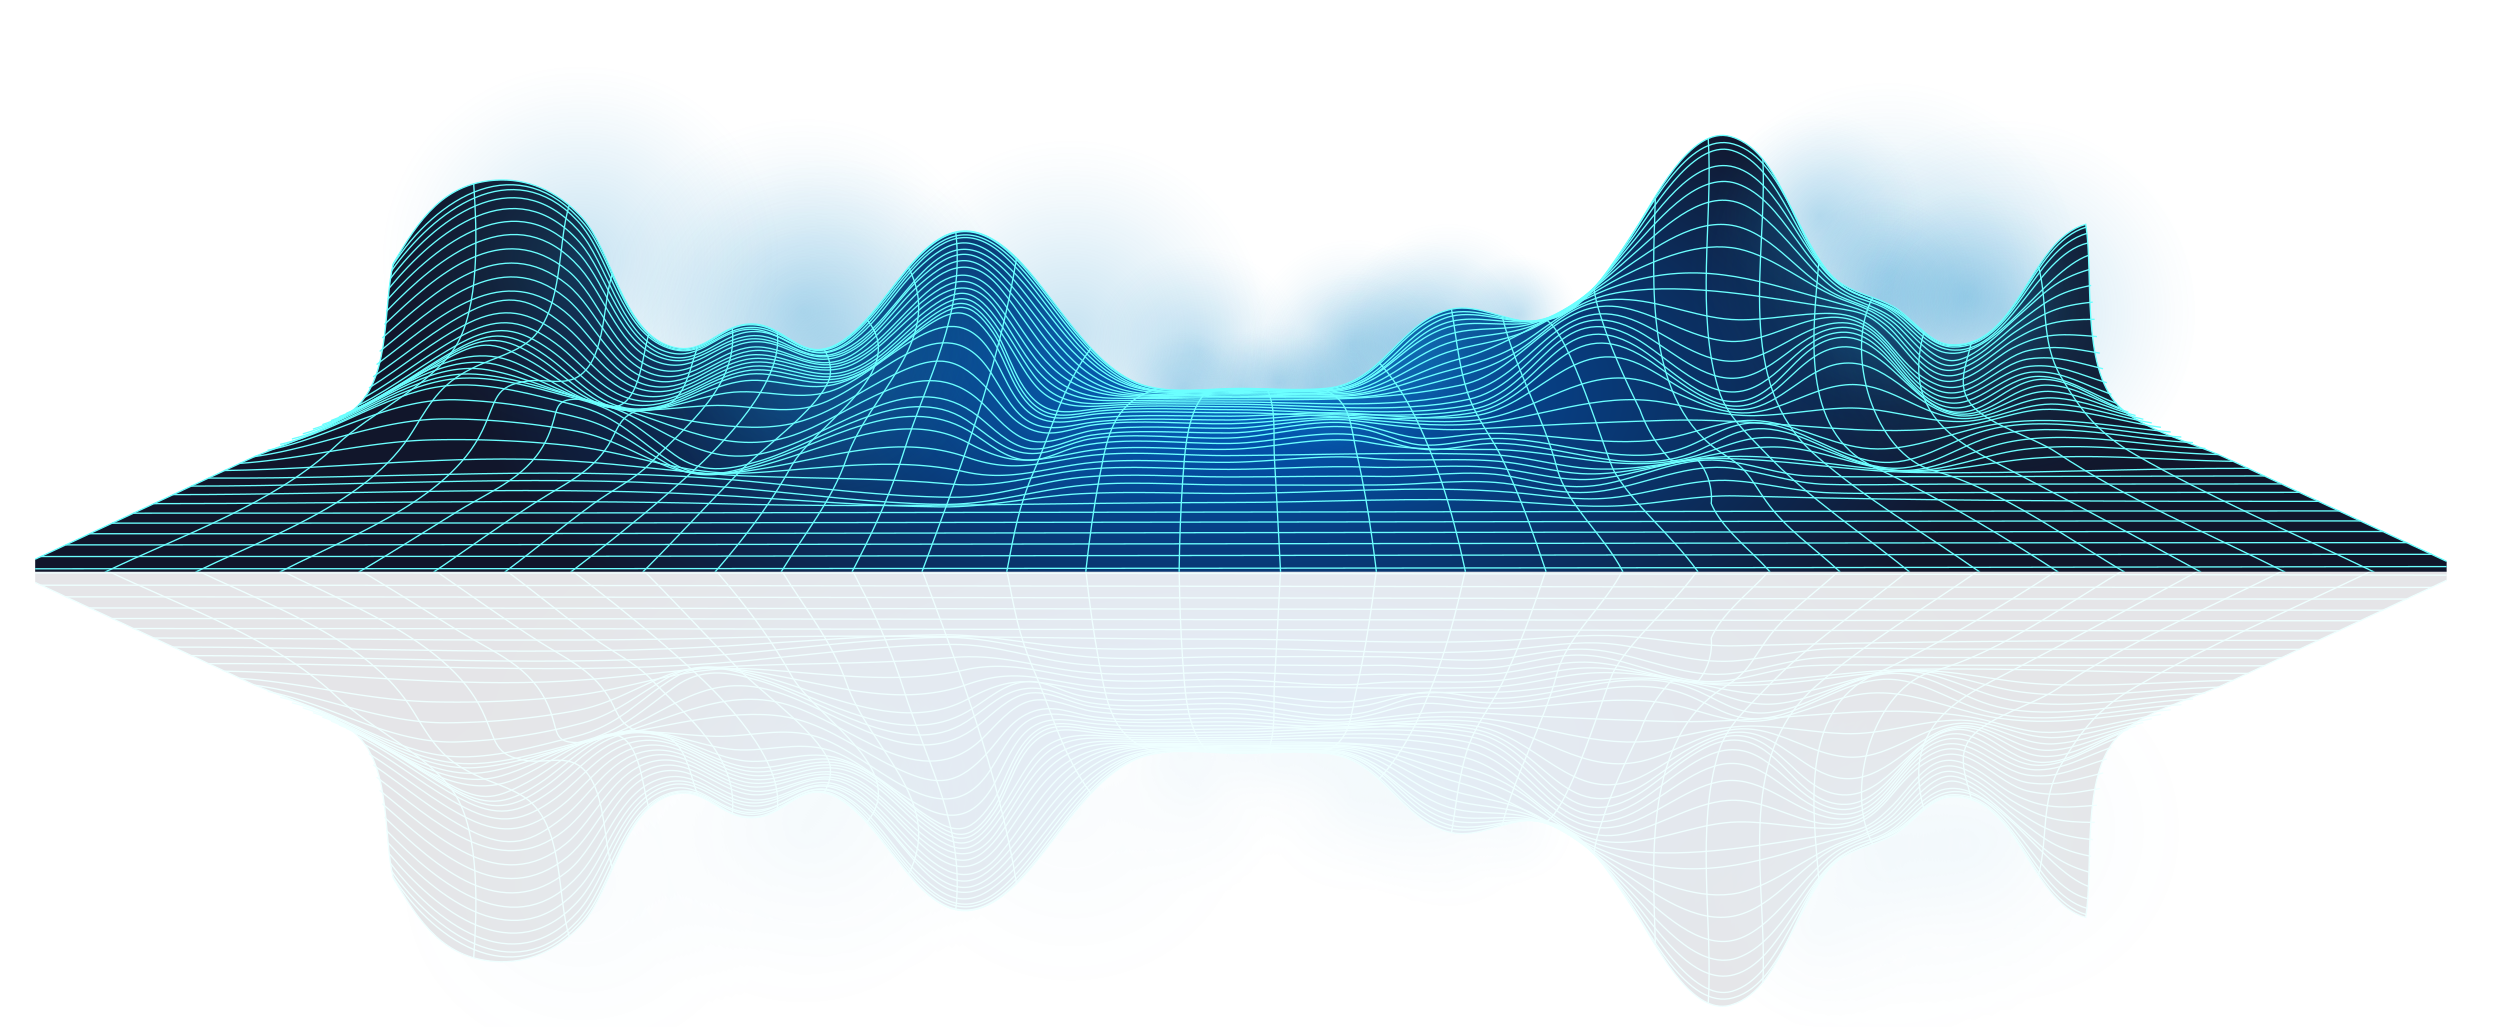 <svg xmlns="http://www.w3.org/2000/svg" xmlns:xlink="http://www.w3.org/1999/xlink" viewBox="0 0 1122.97 461.58"><defs><style>.cls-1,.cls-25{fill:none;}.cls-2{isolation:isolate;}.cls-3{clip-path:url(#clip-path);}.cls-4{fill:url(#Degradado_sin_nombre_5);}.cls-5{mix-blend-mode:screen;}.cls-10,.cls-11,.cls-12,.cls-13,.cls-14,.cls-15,.cls-16,.cls-17,.cls-18,.cls-19,.cls-20,.cls-21,.cls-22,.cls-23,.cls-24,.cls-29,.cls-30,.cls-31,.cls-32,.cls-33,.cls-34,.cls-35,.cls-36,.cls-37,.cls-38,.cls-39,.cls-40,.cls-41,.cls-42,.cls-43,.cls-44,.cls-45,.cls-46,.cls-47,.cls-6,.cls-7,.cls-8,.cls-9{opacity:0.25;}.cls-6{fill:url(#Degradado_sin_nombre_2);}.cls-7{fill:url(#Degradado_sin_nombre_2-2);}.cls-8{fill:url(#Degradado_sin_nombre_2-3);}.cls-9{fill:url(#Degradado_sin_nombre_2-4);}.cls-10{fill:url(#Degradado_sin_nombre_2-5);}.cls-11{fill:url(#Degradado_sin_nombre_2-6);}.cls-12{fill:url(#Degradado_sin_nombre_2-7);}.cls-13{fill:url(#Degradado_sin_nombre_2-8);}.cls-14{fill:url(#Degradado_sin_nombre_2-9);}.cls-15{fill:url(#Degradado_sin_nombre_2-10);}.cls-16{fill:url(#Degradado_sin_nombre_2-11);}.cls-17{fill:url(#Degradado_sin_nombre_2-12);}.cls-18{fill:url(#Degradado_sin_nombre_2-13);}.cls-19{fill:url(#Degradado_sin_nombre_2-14);}.cls-20{fill:url(#Degradado_sin_nombre_2-15);}.cls-21{fill:url(#Degradado_sin_nombre_2-16);}.cls-22{fill:url(#Degradado_sin_nombre_2-17);}.cls-23{fill:url(#Degradado_sin_nombre_2-18);}.cls-24{fill:url(#Degradado_sin_nombre_2-19);}.cls-25{stroke:#6bffff;stroke-miterlimit:10;stroke-width:0.6px;}.cls-26{opacity:0.11;}.cls-27{clip-path:url(#clip-path-2);}.cls-28{fill:url(#Degradado_sin_nombre_5-2);}.cls-29{fill:url(#Degradado_sin_nombre_2-20);}.cls-30{fill:url(#Degradado_sin_nombre_2-21);}.cls-31{fill:url(#Degradado_sin_nombre_2-22);}.cls-32{fill:url(#Degradado_sin_nombre_2-23);}.cls-33{fill:url(#Degradado_sin_nombre_2-24);}.cls-34{fill:url(#Degradado_sin_nombre_2-25);}.cls-35{fill:url(#Degradado_sin_nombre_2-26);}.cls-36{fill:url(#Degradado_sin_nombre_2-27);}.cls-37{fill:url(#Degradado_sin_nombre_2-28);}.cls-38{fill:url(#Degradado_sin_nombre_2-29);}.cls-39{fill:url(#Degradado_sin_nombre_2-30);}.cls-40{fill:url(#Degradado_sin_nombre_2-31);}.cls-41{fill:url(#Degradado_sin_nombre_2-32);}.cls-42{fill:url(#Degradado_sin_nombre_2-33);}.cls-43{fill:url(#Degradado_sin_nombre_2-34);}.cls-44{fill:url(#Degradado_sin_nombre_2-35);}.cls-45{fill:url(#Degradado_sin_nombre_2-36);}.cls-46{fill:url(#Degradado_sin_nombre_2-37);}.cls-47{fill:url(#Degradado_sin_nombre_2-38);}</style><clipPath id="clip-path"><rect class="cls-1" x="15.8" y="-142.01" width="1083.2" height="398.84"/></clipPath><radialGradient id="Degradado_sin_nombre_5" cx="556.87" cy="177.21" r="339.98" gradientTransform="translate(0 93.69) scale(1 0.47)" gradientUnits="userSpaceOnUse"><stop offset="0" stop-color="#005abe"/><stop offset="1" stop-color="#11162b"/></radialGradient><radialGradient id="Degradado_sin_nombre_2" cx="607.91" cy="154.59" r="47.45" gradientUnits="userSpaceOnUse"><stop offset="0" stop-color="#1d8fcb"/><stop offset="0.23" stop-color="#1d8fcb" stop-opacity="0.71"/><stop offset="0.5" stop-color="#1d8fcb" stop-opacity="0.41"/><stop offset="0.72" stop-color="#1d8fcb" stop-opacity="0.19"/><stop offset="0.9" stop-color="#1d8fcb" stop-opacity="0.05"/><stop offset="1" stop-color="#1d8fcb" stop-opacity="0"/></radialGradient><radialGradient id="Degradado_sin_nombre_2-2" cx="650.5" cy="147.32" r="47.45" xlink:href="#Degradado_sin_nombre_2"/><radialGradient id="Degradado_sin_nombre_2-3" cx="598" cy="239.85" r="47.45" gradientTransform="translate(9.5 -88.34) scale(1.05 1.02)" xlink:href="#Degradado_sin_nombre_2"/><radialGradient id="Degradado_sin_nombre_2-4" cx="449.11" cy="233.22" r="85.95" gradientTransform="translate(9.5 -88.34) scale(1.05 1.02)" xlink:href="#Degradado_sin_nombre_2"/><radialGradient id="Degradado_sin_nombre_2-5" cx="798.3" cy="207.77" r="85.95" gradientTransform="translate(9.5 -88.34) scale(1.05 1.02)" xlink:href="#Degradado_sin_nombre_2"/><radialGradient id="Degradado_sin_nombre_2-6" cx="848.02" cy="224.47" r="85.95" gradientTransform="translate(9.5 -88.34) scale(1.05 1.02)" xlink:href="#Degradado_sin_nombre_2"/><radialGradient id="Degradado_sin_nombre_2-7" cx="334.52" cy="223.68" r="85.95" gradientTransform="translate(9.5 -88.34) scale(1.05 1.02)" xlink:href="#Degradado_sin_nombre_2"/><radialGradient id="Degradado_sin_nombre_2-8" cx="346.57" cy="241.57" r="85.95" gradientTransform="translate(9.5 -88.34) scale(1.05 1.02)" xlink:href="#Degradado_sin_nombre_2"/><radialGradient id="Degradado_sin_nombre_2-9" cx="239.36" cy="200.61" r="85.95" gradientTransform="translate(9.5 -88.34) scale(1.05 1.02)" xlink:href="#Degradado_sin_nombre_2"/><radialGradient id="Degradado_sin_nombre_2-10" cx="538.3" cy="157.71" r="47.45" xlink:href="#Degradado_sin_nombre_2"/><radialGradient id="Degradado_sin_nombre_2-11" cx="843.74" cy="135.77" r="47.45" xlink:href="#Degradado_sin_nombre_2"/><radialGradient id="Degradado_sin_nombre_2-12" cx="817.3" cy="96.92" r="47.45" xlink:href="#Degradado_sin_nombre_2"/><radialGradient id="Degradado_sin_nombre_2-13" cx="883.68" cy="133.08" r="47.45" xlink:href="#Degradado_sin_nombre_2"/><radialGradient id="Degradado_sin_nombre_2-14" cx="608.45" cy="169.77" r="47.45" xlink:href="#Degradado_sin_nombre_2"/><radialGradient id="Degradado_sin_nombre_2-15" cx="592.02" cy="176.68" r="27.12" xlink:href="#Degradado_sin_nombre_2"/><radialGradient id="Degradado_sin_nombre_2-16" cx="557.58" cy="175.86" r="27.12" xlink:href="#Degradado_sin_nombre_2"/><radialGradient id="Degradado_sin_nombre_2-17" cx="574.38" cy="171.86" r="27.12" xlink:href="#Degradado_sin_nombre_2"/><radialGradient id="Degradado_sin_nombre_2-18" cx="682.03" cy="141.3" r="27.12" xlink:href="#Degradado_sin_nombre_2"/><radialGradient id="Degradado_sin_nombre_2-19" cx="531.13" cy="175.58" r="27.12" xlink:href="#Degradado_sin_nombre_2"/><clipPath id="clip-path-2"><rect class="cls-1" x="15.8" y="256.01" width="1083.2" height="398.84"/></clipPath><radialGradient id="Degradado_sin_nombre_5-2" cx="556.87" cy="599.23" r="339.98" gradientTransform="matrix(1, 0, 0, -0.47, 0, 618.06)" xlink:href="#Degradado_sin_nombre_5"/><radialGradient id="Degradado_sin_nombre_2-20" cx="607.91" cy="576.61" r="47.45" gradientTransform="matrix(1, 0, 0, -1, 0, 934.87)" xlink:href="#Degradado_sin_nombre_2"/><radialGradient id="Degradado_sin_nombre_2-21" cx="650.5" cy="569.34" r="47.45" gradientTransform="matrix(1, 0, 0, -1, 0, 934.87)" xlink:href="#Degradado_sin_nombre_2"/><radialGradient id="Degradado_sin_nombre_2-22" cx="598" cy="653.03" r="47.45" gradientTransform="matrix(1.05, 0, 0, -1.02, 9.5, 1023.21)" xlink:href="#Degradado_sin_nombre_2"/><radialGradient id="Degradado_sin_nombre_2-23" cx="449.11" cy="646.4" r="85.95" gradientTransform="matrix(1.05, 0, 0, -1.02, 9.5, 1023.21)" xlink:href="#Degradado_sin_nombre_2"/><radialGradient id="Degradado_sin_nombre_2-24" cx="798.3" cy="620.95" r="85.95" gradientTransform="matrix(1.05, 0, 0, -1.02, 9.5, 1023.21)" xlink:href="#Degradado_sin_nombre_2"/><radialGradient id="Degradado_sin_nombre_2-25" cx="848.02" cy="637.65" r="85.95" gradientTransform="matrix(1.05, 0, 0, -1.02, 9.5, 1023.21)" xlink:href="#Degradado_sin_nombre_2"/><radialGradient id="Degradado_sin_nombre_2-26" cx="334.52" cy="636.85" r="85.95" gradientTransform="matrix(1.05, 0, 0, -1.02, 9.5, 1023.21)" xlink:href="#Degradado_sin_nombre_2"/><radialGradient id="Degradado_sin_nombre_2-27" cx="346.57" cy="654.75" r="85.95" gradientTransform="matrix(1.05, 0, 0, -1.02, 9.5, 1023.21)" xlink:href="#Degradado_sin_nombre_2"/><radialGradient id="Degradado_sin_nombre_2-28" cx="239.36" cy="613.79" r="85.95" gradientTransform="matrix(1.05, 0, 0, -1.02, 9.5, 1023.21)" xlink:href="#Degradado_sin_nombre_2"/><radialGradient id="Degradado_sin_nombre_2-29" cx="538.3" cy="579.73" r="47.45" gradientTransform="matrix(1, 0, 0, -1, 0, 934.87)" xlink:href="#Degradado_sin_nombre_2"/><radialGradient id="Degradado_sin_nombre_2-30" cx="843.74" cy="557.79" r="47.45" gradientTransform="matrix(1, 0, 0, -1, 0, 934.87)" xlink:href="#Degradado_sin_nombre_2"/><radialGradient id="Degradado_sin_nombre_2-31" cx="817.3" cy="518.94" r="47.45" gradientTransform="matrix(1, 0, 0, -1, 0, 934.87)" xlink:href="#Degradado_sin_nombre_2"/><radialGradient id="Degradado_sin_nombre_2-32" cx="883.68" cy="555.1" r="47.45" gradientTransform="matrix(1, 0, 0, -1, 0, 934.87)" xlink:href="#Degradado_sin_nombre_2"/><radialGradient id="Degradado_sin_nombre_2-33" cx="608.45" cy="591.79" r="47.45" gradientTransform="matrix(1, 0, 0, -1, 0, 934.87)" xlink:href="#Degradado_sin_nombre_2"/><radialGradient id="Degradado_sin_nombre_2-34" cx="592.02" cy="598.7" r="27.12" gradientTransform="matrix(1, 0, 0, -1, 0, 934.87)" xlink:href="#Degradado_sin_nombre_2"/><radialGradient id="Degradado_sin_nombre_2-35" cx="557.58" cy="597.88" r="27.12" gradientTransform="matrix(1, 0, 0, -1, 0, 934.87)" xlink:href="#Degradado_sin_nombre_2"/><radialGradient id="Degradado_sin_nombre_2-36" cx="574.38" cy="593.89" r="27.12" gradientTransform="matrix(1, 0, 0, -1, 0, 934.87)" xlink:href="#Degradado_sin_nombre_2"/><radialGradient id="Degradado_sin_nombre_2-37" cx="682.03" cy="563.32" r="27.12" gradientTransform="matrix(1, 0, 0, -1, 0, 934.87)" xlink:href="#Degradado_sin_nombre_2"/><radialGradient id="Degradado_sin_nombre_2-38" cx="531.13" cy="597.6" r="27.12" gradientTransform="matrix(1, 0, 0, -1, 0, 934.87)" xlink:href="#Degradado_sin_nombre_2"/></defs><title>Vector Smart Object6</title><g class="cls-2"><g id="BACKGROUND_2" data-name="BACKGROUND 2"><g class="cls-3"><path class="cls-4" d="M176.66,118.4C188.1,99,199.43,81.35,224.85,80.85c14.74-.29,27.51,6.77,36.93,17.31,13,14.59,17.78,49.1,37.82,56.89,16,6.22,22.1-8.3,36.27-9.49,16.7-1.4,23.53,18.81,40.53,8.84,27.78-16.29,42-75.53,79.83-38.91C473.33,132,490.34,166,514,173.16c12.78,3.89,29.48,1.3,42.88,1.3,12.71,0,26,1.12,38.68,0,26-2.31,33.12-30.73,56.69-35.64,11.46-2.39,24.23,5.53,35.7,5.68,23.13.3,36-25.52,47.12-42.25,7.45-11.17,24-46.21,42.41-40.89,25.27,7.32,28.58,53.11,50.27,66.45,7.2,4.43,15,5.75,22.63,9.86s16,16.55,25.64,17.17c30.74,2,35.28-47,60.87-54.09,3.65,22.53-2.36,63.47,14.48,81.31,10.32,10.93,35.09,17.38,48.36,23.6q168.44,79.05,337.22,157.4H-223.2Q-56.13,284.83,111,206.62c14.28-6.72,39.22-13.18,50.23-24.88C175.64,166.4,172.09,137.64,176.66,118.4Z"/><g class="cls-5"><circle class="cls-6" cx="607.91" cy="154.59" r="47.45"/><circle class="cls-7" cx="650.5" cy="147.32" r="47.45"/><ellipse class="cls-8" cx="634.83" cy="156.64" rx="49.62" ry="48.47"/><ellipse class="cls-9" cx="479.13" cy="149.87" rx="89.89" ry="87.79"/><ellipse class="cls-10" cx="844.28" cy="123.88" rx="89.89" ry="87.79"/><ellipse class="cls-11" cx="896.27" cy="140.93" rx="89.89" ry="87.79"/><ellipse class="cls-12" cx="359.31" cy="140.12" rx="89.89" ry="87.79"/><ellipse class="cls-13" cx="371.9" cy="158.4" rx="89.89" ry="87.79"/><ellipse class="cls-14" cx="259.79" cy="116.56" rx="89.89" ry="87.79"/><circle class="cls-15" cx="538.3" cy="157.71" r="47.45"/><circle class="cls-16" cx="843.74" cy="135.77" r="47.45"/><circle class="cls-17" cx="817.3" cy="96.92" r="47.45"/><circle class="cls-18" cx="883.68" cy="133.08" r="47.45"/><circle class="cls-19" cx="608.45" cy="169.77" r="47.45"/><circle class="cls-20" cx="592.02" cy="176.68" r="27.12"/><circle class="cls-21" cx="557.58" cy="175.86" r="27.12"/><circle class="cls-22" cx="574.38" cy="171.86" r="27.12"/><circle class="cls-23" cx="682.03" cy="141.3" r="27.12"/><circle class="cls-24" cx="531.13" cy="175.58" r="27.12"/></g><path class="cls-25" d="M176.66,118.4C188.1,99,199.43,81.35,224.85,80.85c14.74-.29,27.51,6.77,36.93,17.31,13,14.59,17.78,49.1,37.82,56.89,16,6.22,22.1-8.3,36.27-9.49,16.7-1.4,23.53,18.81,40.53,8.84,27.78-16.29,42-75.53,79.83-38.91C473.33,132,490.34,166,514,173.16c12.78,3.89,29.48,1.3,42.88,1.3,12.71,0,26,1.12,38.68,0,26-2.31,33.12-30.73,56.69-35.64,11.46-2.39,24.23,5.53,35.7,5.68,23.13.3,36-25.52,47.12-42.25,7.45-11.17,24-46.21,42.41-40.89,25.27,7.32,28.58,53.11,50.27,66.45,7.2,4.43,15,5.75,22.63,9.86s16,16.55,25.64,17.17c30.74,2,35.28-47,60.87-54.09,3.65,22.53-2.36,63.47,14.48,81.31,10.32,10.93,35.09,17.38,48.36,23.6q168.44,79.05,337.22,157.4H-223.2Q-56.13,284.83,111,206.62c14.28-6.72,39.22-13.18,50.23-24.88C175.64,166.4,172.09,137.64,176.66,118.4Z"/><path class="cls-25" d="M-202.34,353.3q574.63,0,1149.26-.11l368.79,0"/><path class="cls-25" d="M-182.21,343.87q738.73-.11,1477.47-.24"/><path class="cls-25" d="M-162.8,334.79q719.18-.14,1438.36-.35"/><path class="cls-25" d="M-144.11,326q700.35-.16,1400.69-.44"/><path class="cls-25" d="M-126.12,317.62q682.22-.17,1364.45-.53"/><path class="cls-25" d="M-108.8,309.51q664.8-.17,1329.59-.61"/><path class="cls-25" d="M-92.16,301.73q648-.16,1296.1-.68"/><path class="cls-25" d="M-76.18,294.25q632-.14,1263.94-.74"/><path class="cls-25" d="M-60.84,287.07q616.55-.12,1233.1-.8"/><path class="cls-25" d="M-46.14,280.19q601.77-.11,1203.53-.85"/><path class="cls-25" d="M-32,273.59q587.61-.09,1175.22-.89"/><path class="cls-25" d="M-18.57,267.29q574.07-.07,1148.14-.93"/><path class="cls-25" d="M-5.68,261.25q561.13-.05,1122.26-1"/><path class="cls-25" d="M6.63,255.49q548.77,0,1097.55-1"/><path class="cls-25" d="M18.37,250c358,0,716-1,1074-1"/><path class="cls-25" d="M29.56,244.75c350.51,0,701-1,1051.54-1"/><path class="cls-25" d="M40.22,239.76c343.39,0,686.79-1,1030.18-1"/><path class="cls-25" d="M50.36,235c336.62,0,673.25-1,1009.87-1"/><path class="cls-25" d="M60,230.51c330.24,0,660.4-1,990.61-1"/><path class="cls-25" d="M69.11,226.23c85.61,0,171.46-2.14,257.05.1,75.47,2,150.35-.61,225.79-.62,41.55,0,83.81-2.56,125.29-.5,17.25.86,34.06,2.93,51.38,1.92s34.14-4.84,51.46-4.37c87.1,2.37,174.15,2.45,261.38,2.44"/><path class="cls-25" d="M77.75,222.18c83.87,0,169-4.56,252.73.74,30.76,1.95,61.25,4.44,92.1,4.77,21.48.24,41.8-4.83,63.1-5.93,22-1.13,44.24-.1,66.24-.1,41.8,0,85.37-4,126.94-.53,15.12,1.27,29.06,4,44.36,2.53,18.61-1.83,36.46-9,55.29-7.75,14.56,1,28.62,4.93,43.27,5.45,18.71.66,37.58-.07,56.29-.1q77.38-.11,154.75-.1"/><path class="cls-25" d="M85.93,218.35c81.29,0,165.19-6.22,246.26,1,30.11,2.68,59.65,6.65,90,7.21,20.06.37,37.55-5,57.12-7.73,23.61-3.34,48.92-1,72.71-1,23,0,46.1.2,69.14,0,19.23-.18,38.7-3.17,57.77-.31,14.64,2.19,26.88,5.23,41.83,2.85,19.24-3.06,38-12.62,57.65-10,14.31,1.88,27.2,6.77,41.84,7.2,16.77.49,33.68-.06,50.45-.09q77-.11,154-.1"/><path class="cls-25" d="M93.64,214.75c80.6.46,162.8-6.16,243.21,1.47,30.29,2.87,60.18,6.86,90.67,7.15,20.44.2,37.79-7,57.72-8.91,21.75-2.14,44.76-.21,66.62-.22,23,0,46.1-.56,69.14-.23,19.14.27,38.63-3.44,57.55,0,14.23,2.61,25.19,6.18,40,3.82,18.08-2.89,35.64-12.59,54.11-11,13.68,1.15,26.31,6.46,40.19,7,16.64.64,33.44.23,50.1.25,51.34,0,102.69-.26,154-.3"/><path class="cls-25" d="M100.91,211.35c51.3-.77,102.21-7.36,153.65-4.41,28,1.6,55.53,6,83.7,7,29.52,1.08,59.4.77,88.79,3.49,21.13,2,36.84-3.84,57.46-6.26,21.85-2.56,45.37-.28,67.38-.33,21-.05,42.06-1.8,63.08-1,19.33.75,40.14-1.75,59.23.6,15.08,1.85,28.23,6.22,43.69,4.63,17.46-1.8,34.13-9.1,51.73-9.14,30.11-.08,60.73,5.9,91.06,6.31,49.55.68,99.42-2,149.08-1.88"/><path class="cls-25" d="M107.75,208.13c29-2,57-9.82,86.14-10.54A483.38,483.38,0,0,1,254.51,200c28.9,2.95,52.63,14,82.34,12.42,32.42-1.71,64.68-7.54,96.73-.45,18.65,4.12,32.86-.82,51.15-3.5,21.65-3.17,45.43-.58,67.28-.8,20.74-.21,42.07-3.82,62.72-1.86,19.93,1.89,39.78-.42,59.53,1.52,13.79,1.35,26.81,5.63,40.85,5.54,18.17-.11,35.42-5.81,53.4-7.34,29.74-2.53,57.73,4.67,87.13,6.06,20.36,1,40-4.64,60.18-5.91,28.87-1.81,58.22,1.16,87.12,1.53"/><path class="cls-25" d="M114.18,205.1c29-4,56-16.83,85.46-16.92a326.64,326.64,0,0,1,58.93,5.43c14.73,2.7,26.29,9.78,39.83,15.4,13.92,5.78,26.61,4.22,41.31,1.92,32.26-5,62.79-16.64,94.7-5.53,19.8,6.9,30.84,3,50.48-.12,21.43-3.4,45.43-.5,67.12-.64,39.42-.25,77.86-1.69,117.09-.43,16.23.52,32,5.89,48.24,6.44,15.8.53,31.27-2.18,46.69-5.3,12.48-2.53,24.55-5.33,37.38-4.4,17,1.24,33,8.57,49.9,10.31,20.19,2.08,38.22-7,57.87-9.41,28.55-3.52,58.74,1.62,87.39,2.33"/><path class="cls-25" d="M120.21,202.26c28.65-5.71,54.83-23.39,84.49-22.69a250.81,250.81,0,0,1,57,8.54C277,192.24,287,201.39,300.5,208.74c12.56,6.86,24,4.67,37.36,1.5,31.06-7.36,66.35-27.8,97-11.32,20.43,11,29.07,8.21,50.21,4.18,21.32-4.06,45.47-.83,67.14-1.27,20.44-.41,42.32-6.83,62.5-3.11,19.38,3.57,34.84,3.09,54.54,3.18,32.22.15,61.67,12.53,93.92,2.41,11.16-3.5,20.8-8.4,32.83-7.72,17.67,1,33.71,11.21,51.07,14.14,20.69,3.49,36.33-8.59,55.91-12.31,27.95-5.31,59.47,2,87.66,3"/><path class="cls-25" d="M125.85,199.62c26.62-6.17,50-24.74,77.24-26.57,17.86-1.2,37.51,4.54,54.82,8.83,20.75,5.14,28.15,16.26,44.94,26.54,12.52,7.66,24.91,3.89,38.31-.23C371.1,199,405,175.92,434.89,193.4c8.71,5.1,16.83,13.31,27.68,13.33,7.54,0,15-4.72,22.2-6.27,21.09-4.55,46-1,67.4-1.25,21.21-.24,42-7.27,62.85-2.92,8.92,1.86,16.57,5.11,25.67,5.63,9.74.55,19.17-2.45,28.85-2.74,29.26-.88,60.57,15.19,89.22,4.78,13.38-4.86,21.21-13,36.53-11.14,18.47,2.18,34.11,15.85,52.88,17.4,18.56,1.54,31.4-10.53,48.85-14.79,27.4-6.68,60.26,2.19,88.06,3.36"/><path class="cls-25" d="M131.11,197.17c26.5-6.31,49.54-26.09,76.76-27.31,17.17-.77,36.42,5.46,53,9.74,18,4.63,27.85,14.36,42.06,24.63,12.22,8.83,23.83,7,37.69,3,28.18-8,65.17-37,93.58-18.5,9.38,6.11,16.28,14.08,27.73,14.93,10.07.75,18.42-5.1,28.31-6.61,19.9-3,42,.25,62-.3,20.45-.57,42.52-8.59,62.67-3.47,9,2.29,16.15,6.6,25.79,6.71s19.13-2.64,28.73-3c28.31-1,60.91,14.4,88.06,3.76,11.36-4.45,20.08-11.66,33.1-10.68,18.08,1.37,33.86,14.86,51.88,17.3,18.44,2.5,31.75-9.08,48.92-13.86,28-7.78,60.08,1.15,88.42,2.8"/><path class="cls-25" d="M136,194.88c26.23-7,49.94-28.6,77.57-26.81,17.22,1.12,34.74,7.77,51.49,11.9,32,7.89,47.77,32.85,82.79,22.39,30.3-9,62.09-38.8,91.71-15.23,6.43,5.12,13.49,12.68,22,14.27,9.43,1.75,19.68-4.57,28.76-5.94,20.1-3,41.69-.76,62-1,18.29-.2,37.65-6.63,55.79-4.2,11.74,1.57,20.93,6.56,32.77,6.69,7.77.09,15.35-1.58,23.09-2.06,29.06-1.8,59.76,7.58,88.37,1.28,11.6-2.55,23.1-7.64,35.19-7.31,16.75.46,32.73,10.22,49.35,12.36,17.31,2.23,33.5-4.56,50.11-8.74,30.21-7.59,57.7-1.28,88.08,1.59"/><path class="cls-25" d="M140.55,192.74c26.27-7.77,50.39-31.4,78.51-26.61C236,169,251.64,177.26,268.5,180.86c28.85,6.16,55.15,24.37,85.24,15.47,29.44-8.7,59.69-41.78,87.55-15.22,6,5.75,12.64,14.5,21.19,16.8,9.27,2.5,19.89-3.42,28.87-4.65,19.93-2.73,41.05-.72,61.15-.9,18.19-.17,37.24-5.59,55.31-3.48,20,2.34,34.55,5,54.81,3.83,28.53-1.72,57.18-3.1,85.78-3.9,28.82-.81,56,2.61,84.63,4.13,16.75.89,34.52.6,51.15-2,11-1.69,22.26-6.47,33.32-7,16.75-.85,36.62,5.9,53.15,8"/><path class="cls-25" d="M144.78,190.75c26.51-8.81,52.4-34.81,80.69-26.34,17,5.08,31.08,15.22,48.92,18,25.12,4,58.49,13.8,83.26,7.41,16-4.13,29-14.4,43.7-21.41,17.4-8.3,27-9.73,40.78,4.74,6.75,7.08,11.16,15.57,20.41,19.54,10.39,4.46,18.77-.5,29.19-1.9,19.79-2.66,41.18-.11,61.05-.45,18.5-.31,37.16-3.88,55.58-2.32,19.17,1.63,35,3.87,54.26,2.4,28.59-2.17,55-14.61,83.86-9.8,14.14,2.36,27.23,6.33,41.75,6.08,13.35-.23,26.57-2.84,39.9-3.39,18.25-.75,34.94,6.3,52.89,6.05,15.15-.21,27.92-8.71,43.14-7.8,14.16.85,28.33,6.08,42.38,8.42"/><path class="cls-25" d="M148.68,188.92C176,178.85,202.61,150.45,231.75,163c14.78,6.35,26.66,16.94,42.74,20,15.65,3,31.71-.69,47.44-.89,15.35-.19,29.77,4.43,44.81-.09,24.86-7.47,54.54-46.26,76.26-17.66,5.66,7.45,10.79,20.31,19.37,25.11,9.59,5.38,19.88,1,29.79,0,20-2.14,40.62-.7,60.71-.82,18.46-.11,37.38-3.54,55.79-1.91s35.36,3.76,53.83,2c28.38-2.74,48.53-25.49,77.56-17.12,15.19,4.38,29.08,14.8,45.37,13.81,15.15-.93,28.43-11.19,43.56-12.56,18.34-1.66,31.85,12.49,49.25,14.87,16.18,2.21,28.28-9.86,44.25-9,13.61.77,26.81,6.74,40.28,9.57"/><path class="cls-25" d="M152.27,187.23c17-6.78,29.92-15.45,45.65-24.52,17.88-10.31,23.14-9.7,38.94-1.24,14.22,7.61,25.28,19.86,41.65,22.54,16.59,2.72,32.18-5.29,48.27-7.55,15.75-2.21,30.47,4,45.88-.6,24.38-7.3,52.13-48.92,72.28-17.81,5.33,8.23,9.8,22.3,18.36,28,9.47,6.29,19.78,2.44,29.93,1.58,19.79-1.68,40-.62,59.83-.69,18.38-.07,37-2.32,55.33-1.23,17.6,1,35.23,3.26,52.9,1.2,28.91-3.37,45.12-37.14,75.2-23.28,14.64,6.74,31,22.14,47.93,20.17,15.68-1.83,26.51-18.22,42.16-20.47,19.88-2.86,32.23,18.47,50,22.83,17,4.17,28.27-11.48,45-10.31,13,.91,24.81,7.47,37.7,10.8"/><path class="cls-25" d="M155.56,185.68c17.33-7.4,30.58-17.32,46.81-26.41,15.92-8.91,24.23-8.39,39.56,1.48,13.38,8.61,24.48,22.65,41.21,23.71,17.65,1.12,32.3-10.14,49.11-13.08,14.52-2.54,28.23,4.81,42.62,1.31,15.61-3.8,26.6-16.07,39.35-24.84,14.47-10,20.74-10.64,31.12,4.09,7.24,10.27,10.43,28.38,23.07,34.26,7.47,3.47,17.23.34,24.84-.35,19.77-1.8,40.24-.38,60-.46,34.31-.13,74.66,5.77,108.39,0,31.62-5.43,40.44-45.42,75-26,13.11,7.36,29,24.24,44.94,23,17.31-1.4,25.68-22.16,42.1-26,21.37-5,32.7,22.13,50.4,28.33C892.65,191.1,902.31,172.46,920,173c12.67.35,23.65,8.19,36.08,12.15"/><path class="cls-25" d="M158.57,184.22c17.12-7.77,30.51-18.39,46.72-27.36s24.84-7.49,39.82,2.85c12.89,8.91,23.43,23.32,40.1,24,18,.73,31.92-12.28,48.9-15.32,14.88-2.67,28.39,6.2,43.28,2.73,15.63-3.64,26.09-16.32,38.4-25.47,14-10.38,20.15-11,30.24,3.72,7.23,10.52,10.08,29.07,22.76,35.33,7.49,3.7,17.22.67,24.89-.07,19.66-1.92,40-.61,59.75-.61,34.12,0,73.91,5.56,107.52-.07,31.93-5.35,39-49,74.28-28.28,13.18,7.74,29.1,26,45.37,24.67,18.06-1.45,25.59-24.2,42.62-28.22,22.24-5.26,31.56,24.92,49.31,31.63,18.51,7,28.18-14,46-13.36,12.57.45,22.39,8.74,34.66,13.32"/><path class="cls-25" d="M161.26,181.92c16.21-8.23,30.18-19.56,46-28s25.6-6.79,40.16,3.48c12.74,9,22.87,23.84,39.5,24.68,17.86.91,31.24-12.49,48-15.47,14.83-2.64,27.86,6.36,42.82,3.27,15.47-3.2,26.08-16.94,38.1-25.94,13.93-10.44,20.32-11,30.49,3.56,7.39,10.61,10.35,28.92,23,35.42,7.46,3.83,17.1,1.25,24.83.52,19.6-1.85,39.72-.73,59.36-.73,33.71,0,73.53,5.59,106.67-.74,31.57-6,38.93-49.76,74-30.28,13.3,7.39,29.36,25.26,45.27,24.35,17.75-1,26.93-22.48,43.74-26.25,22.37-5,30.09,24.6,47.68,31.87s27.86-12.69,45-12.59c12.59.08,22.46,7.59,34.7,12.06"/><path class="cls-25" d="M163.65,178.54c15.4-8.68,29.79-20.67,45.38-28.59,16-8.12,26.4-6,40.54,4.31,12.8,9.37,22.18,24.31,38.94,25.91,17.67,1.69,30.66-12.52,47.14-15.36,14.75-2.54,27.44,7,42.37,3.8,15.4-3.28,25.91-17.58,37.83-26.63,13.91-10.56,20.51-11.26,30.91,3.23,17.09,23.81,16.81,39.55,48.33,37.1,19.47-1.51,39.18-.74,58.69-.74,33.67,0,72.65,4.91,105.71-2.16,30.92-6.61,39.43-48.42,74-31.82,13.77,6.62,29.52,22.83,45.19,22.32,17.22-.56,28.32-19.32,44.8-22.44,22.6-4.27,28.73,24.2,46.39,31.94,16.79,7.35,27.58-11.69,44-12.34,12.58-.5,22.25,5.88,34.55,10.05"/><path class="cls-25" d="M165.74,174.27c14.69-9.13,29.34-21.7,44.78-29.21,16-7.79,27.23-5.24,41,5.31,12.63,9.69,21.63,25.56,38.42,27.6,17.53,2.13,30-12.36,46.27-15,14.68-2.4,27,7.64,41.93,4.32,15.35-3.42,25.78-18.34,37.59-27.49,13.89-10.75,20.72-11.58,31.47,2.77,17.06,22.79,17.91,40.2,49,38.65,19.25-1,38.51-.65,57.78-.65,34,0,71.29,3.65,104.67-4.19,30.06-7.06,40.5-45.41,74.16-32.95,14.44,5.35,29.6,18.91,45.12,18.84,16.58-.07,29.69-14.93,45.81-17.07,22.87-3,27.49,23.75,45.4,31.87,16.11,7.3,27.36-11,43-12.56,12.54-1.28,21.77,3.73,34.24,7.42"/><path class="cls-25" d="M167.58,169.28c14.07-9.57,28.37-21.89,43.57-29.46,18.06-9,27.61-5.19,41.4,5.49,12.57,9.73,20.92,26.84,37.39,30.06,17.84,3.49,28.83-10.58,44.93-13.84s29.34,8.76,45.56,3.19c23.45-8.05,46.56-57.13,68.3-24,14.43,22,20.16,39.17,49.49,39.21,18.63,0,37.32-.36,56-.36,34.76,0,68.14.64,102.22-6.62,28.22-6,42.56-40.93,73-34.71,16.83,3.43,32.85,15.38,49.89,15.15,15.45-.21,31-11.87,46.28-10.82,22.2,1.52,25.57,24.5,44,32.46,15.7,6.78,26.73-11.75,41.87-13.83,12.32-1.69,20.59,1.48,33.19,4.45"/><path class="cls-25" d="M169.17,163.75c25.14-18.66,54.22-47.94,84.26-24,13.49,10.76,22.44,32.38,41.47,34,14.74,1.29,25.25-10.51,38.6-13.69,16.26-3.88,28.5,8.59,44.47,4,15.42-4.44,24.48-18.9,36.32-28.59,15.83-12.95,24.15-12.47,36.18,4.43,14.76,20.72,21.32,38.57,50.11,39,17.94.3,36-.24,53.92-.24,16.35,0,32.7.12,49.05,0,18.19-.13,33.45-5,50.85-9.52,15.6-4.07,24.93-8.61,37.42-18.91,12.9-10.64,22.39-17,40.18-15.59,16.63,1.31,32.38,8.7,48.82,9,13.63.22,27.53-3.06,41.2-2.85,26.36.39,27,23.65,48.32,32.08,15.08,6,26.7-12.23,40.78-15.4,11.89-2.68,19.59-.91,32.09,1.15"/><path class="cls-25" d="M170.54,157.87c24.85-20.08,53.73-48.49,83.64-24,13.61,11.16,21.48,33.84,40.33,37.24,15.76,2.84,27.54-11,42.07-13.38,15.72-2.58,27.36,10.65,43.56,4.45,27.05-10.35,45.09-63.67,72-24.25,14.46,21.14,22.91,37.59,50.59,39.95,17.05,1.45,34.86.12,52,.12,15.7,0,31.44.29,47.14,0,18.84-.34,32.44-7.33,50.23-11.91,15.07-3.87,25.13-7.17,37.81-16.22,13.11-9.35,22.69-16.45,39.07-18.8,29.85-4.29,65.4,2.76,95,7.24,12.78,1.93,15.9,2.57,26.24,12.84,5.62,5.58,13,17.14,21.07,19.56,12,3.63,23.21-9.43,32.64-14.3,14.09-7.27,22.87-6.48,38-5.22"/><path class="cls-25" d="M171.71,151.8c24.47-21.48,52.85-48.29,83.07-24C268.51,138.9,275.7,163.09,294,168.3c15.57,4.42,27-9.17,41.06-12,15.58-3.17,26.74,10.57,42.59,5.49,24-7.67,45.65-63.47,71.5-32.47,17.34,20.79,25.73,45.18,56.1,48,16.25,1.52,33.5.05,49.79.05,16.63,0,33.85,1.25,50.43,0,18.39-1.39,32-11.34,49.57-16,28.1-7.4,48.88-26.73,76.62-34.68,35.09-10.06,60.89.42,94.23,9.53,8.91,2.43,13.27,3.59,20.73,9.33,8,6.16,15.25,20.27,25.72,22.89,11.21,2.81,23.61-10.64,31.93-15.57,13.64-8.08,21.24-9.36,36.61-9.44"/><path class="cls-25" d="M172.71,145.74c23.63-22.5,52.43-48.65,82.55-24,13.72,11.24,20.48,37.33,38.36,43.6s28-10.33,44.12-11.76,24.6,13.23,41.67,5.58c14.4-6.45,22.58-21.67,34.14-31.74,15.61-13.6,23.79-14.25,37.49.79,15.94,17.5,25.64,41.91,51.12,47.61,16.39,3.67,36.47,1,53.17,1,15.95,0,32.41,1.13,48.3,0,19.39-1.38,31.38-14.55,49.58-19.51,12.75-3.47,24.45-4.25,36.64-10.54,13.37-6.91,25.63-15.79,39.06-22.62,15-7.62,34.8-16.09,52.07-12.35,16.2,3.51,31.45,17.08,46.86,22.86,8.33,3.13,13.29,4.63,20.47,10.26s15.24,19.73,25.26,21.32c10.85,1.73,23.5-11.65,31.22-16.89,13.2-8.95,19.72-12.11,35.24-13.63"/><path class="cls-25" d="M173.56,139.86c23.73-24.53,57.93-52.33,86.91-19.58,11.93,13.48,18,37.65,36.64,42.89,15.13,4.24,23.88-8.2,37.54-10.63,17-3,27,13.19,44.41,5.77,13.6-5.79,22.66-22.33,33.13-32.24,17.15-16.23,26.25-16,42,2.15,15,17.29,27.05,41.07,51.11,47.11,15.24,3.83,34.62,1,50.32,1,15.14,0,30.57,1,45.66,0,20.12-1.29,30.71-16,48.7-22.06,13.23-4.44,27.1-3.12,40.43-8.74,14.23-6,26-15.69,38.61-24.42,13.93-9.66,32.89-23.75,50.72-19.54s29.38,23.47,46,31.2c9.2,4.29,16.73,5.4,25.24,12.43,6.39,5.28,15.51,18.59,24.53,19,10.24.43,23.36-13.32,30.45-18.78,12.53-9.64,18.07-14.3,33.36-17.21"/><path class="cls-25" d="M174.27,134.33C197,108.93,232,81.55,260.74,114.68c12.1,13.95,17.45,39.07,35.83,45.83,16.8,6.17,25.13-8.28,40.6-9.67,15-1.34,24,13.52,39.51,7.41,30.91-12.16,43.85-73.73,79.32-31.86,14.9,17.59,28,40.93,51.39,47.91,14.33,4.27,33.6,1.57,48.52,1.57,14.31,0,29.59,1.6,43.76,0,22.33-2.52,32.66-21,53.33-26.28,11.5-2.95,24-.76,35.74-4.38,17.75-5.48,29.13-17.37,43-29.31C743,106.27,760.13,88,776.67,90.1c19.66,2.51,34.16,32.9,50.9,41.81,8.65,4.6,16.68,6,25,12.71,6.36,5.15,15.18,17.29,24.22,17.37,9.87.09,23.25-14.29,29.73-20,12-10.55,17-16.67,32.21-21"/><path class="cls-25" d="M174.87,129.35c21-25.46,56.16-53.77,85.43-20.58,12.57,14.25,18.69,45.1,39.09,51.11,15.3,4.51,24.44-10.35,38.49-10.93,17-.7,24.22,16.79,42.11,6.08,13-7.79,21-23.29,31.7-33.69,16.32-15.86,25.66-16.59,42.22-.49,17.38,16.89,30.92,46.27,56.21,53.21,14.17,3.89,31.38,1.42,46.05,1.42,13.73,0,27.82,1,41.51,0,23.3-1.69,31.44-21.68,52.34-28.43,12.12-3.91,26.82.36,39.42-2.51,18.82-4.29,29.69-18.3,42.57-31.71,10.73-11.17,29.84-36.74,48.37-30.29,21.3,7.41,29.76,38.92,50.29,49.54,6.72,3.48,13,3.69,19.53,8.63,6.76,5.12,14.63,16,23.72,17.7,22.24,4.13,43.7-36.3,64.29-43.77"/><path class="cls-25" d="M175.39,125.09c19.75-26,54.87-54.16,84.4-21.61,12.73,14,18.75,46.33,37.44,53.81,16.27,6.51,23.33-7.59,37.67-9.26,16-1.86,24.83,15.66,41,8.49,25.27-11.19,42.54-71.91,75.62-41.25,18.58,17.22,31.83,47.39,56.31,57.45,14,5.77,33.65,2.44,48.54,2.44,14.29,0,29.61,1.61,43.8,0,22-2.5,31.21-25.78,51.5-30.77,12.43-3.05,25.68,1.81,38.41-.37,19.47-3.33,29.88-19.34,42-33.71,11.24-13.29,27.93-40.69,47.1-35.23,21.25,6.06,30.28,43,49.24,54.11,8.19,4.79,16.39,6.15,24.1,12.11,7.24,5.59,13.59,14.49,23.15,15.79,26.27,3.56,38.24-42.29,62.08-47.93"/><path class="cls-25" d="M175.85,121.72C194.63,94.87,230,68.12,259.22,99c14.92,15.78,19,50,41,57.37,15.49,5.16,21.54-8,35.54-9.23,17.79-1.62,25,18.3,43.14,6.52,25-16.25,41.25-71.09,75.64-37.47,17.14,16.75,32.34,47.62,55.64,56.78,13.29,5.22,32.37,1.92,46.39,1.92,13.78,0,28.21,1.27,41.92,0,22.59-2.09,30.64-24.81,50.5-32,13.26-4.78,27.92,2.9,41.83,1.14,19.56-2.48,30.63-21.41,41.55-35.87,8.25-10.92,27.55-45.94,45.68-40.59,22.28,6.58,30.23,47.28,48.2,60.11,9.2,6.56,19.2,7.12,28.47,14.29,6.73,5.21,13.45,13.83,22.58,13.94,28,.35,35.22-44.14,60.14-51.07"/><path class="cls-25" d="M176.26,119.43c20-31.2,56.66-53.71,86.15-18.8,12.88,15.25,17.81,49.5,39.35,55.73,14.23,4.12,20.73-9.1,33.3-10.39,17.6-1.8,23.9,18.25,41.73,8.27,25.5-14.29,41.46-72.92,76.69-40.66,18.71,17.13,34.09,50.88,59.06,59.31,13.07,4.41,30.33,1.77,44.2,1.77,13.09,0,26.87,1.23,39.89,0,24.32-2.3,31.57-27.86,53.34-33.73,13.42-3.62,26.74,4.35,40.38,3.34,19.42-1.44,29.52-19.72,39.86-34.23,10.19-14.3,27.53-51.37,48.47-45.34,24.48,7,29.61,51.93,51.43,65.43,6.76,4.18,15.7,5.14,22.91,10,6.19,4.13,13.91,14.22,21.89,15,30.72,3.09,36.67-45.68,62.24-53.12"/><path class="cls-25" d="M915.66,119.71c4.45,16.86.84,33.77,10.14,49.63,9.12,15.56,16.94,25.5,33.71,35.1,32.67,18.71,67.61,33.67,101.53,49.93,75.25,36.07,150.16,72.82,225.51,108.69"/><path class="cls-25" d="M885.64,153.37c-2.28,10.15-7.5,20.53.59,29.2s27.47,13.95,37.46,20.62c31.56,21.07,67.36,36,101.18,53,70.49,35.51,140.46,72,211.28,106.86"/><path class="cls-25" d="M864.24,149c-7.68,28.44,3.54,43.94,30,57.62,98,50.69,193.33,106.2,291.55,156.38"/><path class="cls-25" d="M841.18,133.63c-13.13,25,.75,70.47,27.26,77.76,30.38,8.35,61.15,31.19,88.3,47,59.72,34.81,117.65,72,178.67,104.66"/><path class="cls-25" d="M817.09,116.71c-2.54,31.21-9.35,77.08,24.93,93.2,86,40.45,160.32,106.21,243,153.15"/><path class="cls-25" d="M791.86,71.41C794,116.5,778.3,171.9,815.65,204.62c22.35,19.58,48.51,34.67,72.74,51.71,49.76,35,93.82,75,146.31,106.72"/><path class="cls-25" d="M767.32,62.22c2.24,35.89-6.06,78.93,4.91,113.51,3.51,11.06,12.55,19,20.38,27.28,19.9,21.12,44.83,37,67.08,55.52,14.74,12.25,27.71,26.41,41.5,39.68,25.62,24.66,53.58,45.28,83.18,64.85"/><path class="cls-25" d="M743.55,89.33c-1.08,37.06-5.5,92.18,31.06,114.94,10.79,6.71,11.48,10.69,18.74,20.89,8.91,12.52,21.65,20.92,32.68,31.28,14,13.11,25.3,28.75,37.84,43.16,21.08,24.21,44.75,44,70.22,63.48"/><path class="cls-25" d="M716,129.39c.63,5.57,2.36,10.61,4.11,15.95,4.34,13.29,10.45,26.26,16.58,38.82a64.5,64.5,0,0,0,13.57,22.33,9.63,9.63,0,0,0,6.26.43,15.26,15.26,0,0,1,6.22-.12,26.87,26.87,0,0,1,5.93,19.35c4.22,10.38,16.4,20,23.65,27.73,10.34,11,18.12,24,26.54,36.47,18.77,27.75,40.14,50.21,65,72.71"/><path class="cls-25" d="M694,143.41c10.94,4.77,27.35,61.67,31,68.18,8.32,14.71,26.24,29.16,37.47,44.93,9.48,13.32,15.88,28.89,23.75,43.13,13,23.61,29.33,43.29,47.31,63.41"/><path class="cls-25" d="M674.77,142.17c6,24.05,18.54,45.06,24.63,68.17,4.32,16.39,21.2,30.14,29.57,46.44,18.71,36.42,30.51,72,54.27,106.28"/><path class="cls-25" d="M652,138.85c2.34,13.55,3.74,30.73,9.47,43.35,3.74,8.22,9.36,15.58,13.31,23.86,24.16,50.7,32.53,106.73,58.22,157"/><path class="cls-25" d="M619.39,162.8c11.71,12.76,18.81,28.56,24.89,44.54,18.94,49.8,20.37,105.16,38.36,155.72"/><path class="cls-25" d="M593.84,174.68c13.34,5,12.68,16.45,15.56,28.95C621.49,256,621.13,310.4,632.33,363.06"/><path class="cls-25" d="M569.06,174.46c4.42,9.2,2.8,21.46,3.39,31.35,3.11,52.45,4.91,104.88,9.57,157.25"/><path class="cls-25" d="M543.28,174.88C535.23,181,532.95,195.63,532,206.3c-4.49,51.56-1.59,105.16-.37,156.77"/><path class="cls-25" d="M520.34,174.46c-16.53,5.1-21.37,15-24.85,31.67C485,256.46,483.42,312,481.26,363.06"/><path class="cls-25" d="M490.08,156.34c-13.36,18.42-17.1,35.49-25.83,55.73-6.62,15.32-8.79,27.75-12,44.63-6.74,35.89-16.78,70-21.4,106.37"/><path class="cls-25" d="M456.63,115.88c-13.8,86.44-57.56,162.39-76.1,247.19"/><path class="cls-25" d="M429.33,104.33c4.14,37.44-12.52,64.21-23.7,99.66C388,259.91,348.79,306.75,330.16,363.06"/><path class="cls-25" d="M408.06,120.14c17,32.72-17.69,56.39-27.86,85.94-6.44,18.71-18.87,33.7-29.27,50.72-22.72,37.16-52,66.15-71.09,106.26"/><path class="cls-25" d="M389.21,143.41c20.45,23.61-23.39,47.34-33.77,66.06-31.71,57.17-90.76,97.49-125.93,153.6"/><path class="cls-25" d="M370.07,156.78c2.54,3.68,4,9.89,2.15,14.26-5.8,13.62-29.45,30-40.58,41.42-15.22,15.56-30.21,32-45.77,47.31-36.07,35.59-75.17,62.8-106.7,103.29"/><path class="cls-25" d="M349.05,148.83c3.43,22.91-24.87,51-39.11,64-57.56,52.52-127.47,92.67-181.07,150.19"/><path class="cls-25" d="M328.93,147.45c2.65,25.93-20,43.13-36.38,60.2-7.35,7.67-17.54,12.4-26,18.64C251.87,237,238,248.79,223.33,259.47c-48.52,35.22-100.08,62.88-144.77,103.6"/><path class="cls-25" d="M313.18,156.36c-2.81,7.42-4.35,18.19-10.68,23.66-5.54,4.79-11.74,2.17-17.84,5.05-7,3.29-7.51,8.81-11.55,15.14-7.63,12-19.37,17.09-31,24.48-15,9.56-29.47,20-44.09,30.08-55.52,38.48-116.51,65.94-169.79,108.3"/><path class="cls-25" d="M291.47,149.92c-2.65,8.41-3.66,26.46-11.9,31.54-7.16,4.41-12.14-2-19.71-2.16-12-.17-8.65,5.13-13.59,16.46-7.94,18.23-24.61,24-40.5,33.78-16.1,9.93-32.1,20.14-48.43,29.7C97.43,294.34,35.1,323.11-22,363.07"/><path class="cls-25" d="M275.17,122.63c-4.48,12.81-2.77,36.92-14.45,45.85-6.65,5.09-15.72,1.57-23.7,2.68-15.44,2.15-13.65,8.25-20.35,22.26-15.68,32.79-64.17,49-94.94,65.62C57,294-9.46,324.51-72.32,363.07"/><path class="cls-25" d="M255.68,92.2c-5.39,17.85-2.53,45.42-16.37,59.47-6.24,6.34-17.38,9.1-25.44,12.89-15.07,7.09-19.57,14.54-28.21,28.73C165.19,227,118.15,241.56,84,258.88c-68.85,34.9-138.88,67-206.57,104.19"/><path class="cls-25" d="M212.78,82.57c1.4,20.55,3.1,56.38-8.84,74.16-11.4,17-37.68,28.84-52.53,43-28.14,26.79-70.12,40.66-104.77,57.49-73.1,35.5-146.91,69.36-219.53,105.86"/></g><g class="cls-26"><g class="cls-27"><path class="cls-28" d="M176.66,394.44c11.44,19.41,22.77,37.06,48.19,37.56,14.74.29,27.51-6.77,36.93-17.31,13-14.59,17.78-49.1,37.82-56.89,16-6.22,22.1,8.3,36.27,9.49,16.7,1.4,23.53-18.81,40.53-8.84,27.78,16.29,42,75.53,79.83,38.91,17.09-16.53,34.09-50.48,57.75-57.68,12.78-3.89,29.48-1.3,42.88-1.3,12.71,0,26-1.12,38.68,0,26,2.31,33.12,30.73,56.69,35.64,11.46,2.39,24.23-5.53,35.7-5.68,23.13-.3,36,25.52,47.12,42.25,7.45,11.17,24,46.21,42.41,40.89,25.27-7.32,28.58-53.11,50.27-66.45,7.2-4.43,15-5.75,22.63-9.86s16-16.55,25.64-17.17c30.74-2,35.28,47,60.87,54.09,3.65-22.53-2.36-63.47,14.48-81.31,10.32-10.93,35.09-17.38,48.36-23.6q168.44-79.05,337.22-157.4H-223.2Q-56.13,228,111,306.22c14.28,6.72,39.22,13.18,50.23,24.88C175.64,346.45,172.09,375.2,176.66,394.44Z"/><g class="cls-5"><circle class="cls-29" cx="607.91" cy="358.25" r="47.45"/><circle class="cls-30" cx="650.5" cy="365.53" r="47.45"/><ellipse class="cls-31" cx="634.83" cy="356.2" rx="49.62" ry="48.47"/><ellipse class="cls-32" cx="479.13" cy="362.97" rx="89.89" ry="87.79"/><ellipse class="cls-33" cx="844.28" cy="388.97" rx="89.89" ry="87.79"/><ellipse class="cls-34" cx="896.27" cy="371.91" rx="89.89" ry="87.79"/><ellipse class="cls-35" cx="359.31" cy="372.72" rx="89.89" ry="87.79"/><ellipse class="cls-36" cx="371.9" cy="354.45" rx="89.89" ry="87.79"/><ellipse class="cls-37" cx="259.79" cy="396.28" rx="89.89" ry="87.79"/><circle class="cls-38" cx="538.3" cy="355.14" r="47.45"/><circle class="cls-39" cx="843.74" cy="377.07" r="47.45"/><circle class="cls-40" cx="817.3" cy="415.93" r="47.45"/><circle class="cls-41" cx="883.68" cy="379.77" r="47.45"/><circle class="cls-42" cx="608.45" cy="343.07" r="47.45"/><circle class="cls-43" cx="592.02" cy="336.16" r="27.12"/><circle class="cls-44" cx="557.58" cy="336.99" r="27.12"/><circle class="cls-45" cx="574.38" cy="340.98" r="27.12"/><circle class="cls-46" cx="682.03" cy="371.54" r="27.12"/><circle class="cls-47" cx="531.13" cy="337.26" r="27.12"/></g><path class="cls-25" d="M176.66,394.44c11.44,19.41,22.77,37.06,48.19,37.56,14.74.29,27.51-6.77,36.93-17.31,13-14.59,17.78-49.1,37.82-56.89,16-6.22,22.1,8.3,36.27,9.49,16.7,1.4,23.53-18.81,40.53-8.84,27.78,16.29,42,75.53,79.83,38.91,17.09-16.53,34.09-50.48,57.75-57.68,12.78-3.89,29.48-1.3,42.88-1.3,12.71,0,26-1.12,38.68,0,26,2.31,33.12,30.73,56.69,35.64,11.46,2.39,24.23-5.53,35.7-5.68,23.13-.3,36,25.52,47.12,42.25,7.45,11.17,24,46.21,42.41,40.89,25.27-7.32,28.58-53.11,50.27-66.45,7.2-4.43,15-5.75,22.63-9.86s16-16.55,25.64-17.17c30.74-2,35.28,47,60.87,54.09,3.65-22.53-2.36-63.47,14.48-81.31,10.32-10.93,35.09-17.38,48.36-23.6q168.44-79.05,337.22-157.4H-223.2Q-56.13,228,111,306.22c14.28,6.72,39.22,13.18,50.23,24.88C175.64,346.45,172.09,375.2,176.66,394.44Z"/><path class="cls-25" d="M-202.34,159.55q574.63,0,1149.26.11l368.79,0"/><path class="cls-25" d="M-182.21,169q738.73.11,1477.47.24"/><path class="cls-25" d="M-162.8,178.05q719.18.14,1438.36.35"/><path class="cls-25" d="M-144.11,186.8q700.35.16,1400.69.44"/><path class="cls-25" d="M-126.12,195.23q682.22.17,1364.45.53"/><path class="cls-25" d="M-108.8,203.33q664.8.17,1329.59.61"/><path class="cls-25" d="M-92.16,211.12q648,.16,1296.1.68"/><path class="cls-25" d="M-76.18,218.6q632,.14,1263.94.74"/><path class="cls-25" d="M-60.84,225.77q616.55.12,1233.1.8"/><path class="cls-25" d="M-46.14,232.66q601.77.11,1203.53.85"/><path class="cls-25" d="M-32,239.25q587.61.09,1175.22.89"/><path class="cls-25" d="M-18.57,245.56q574.07.07,1148.14.93"/><path class="cls-25" d="M-5.68,251.59q561.13.05,1122.26,1"/><path class="cls-25" d="M6.63,257.36q548.77,0,1097.55,1"/><path class="cls-25" d="M18.37,262.86c358,0,716,1,1074,1"/><path class="cls-25" d="M29.56,268.1c350.51,0,701,1,1051.54,1"/><path class="cls-25" d="M40.22,273.09c343.39,0,686.79,1,1030.18,1"/><path class="cls-25" d="M50.36,277.83c336.62,0,673.25,1,1009.87,1"/><path class="cls-25" d="M60,282.34c330.24,0,660.4,1,990.61,1"/><path class="cls-25" d="M69.11,286.61c85.61,0,171.46,2.14,257.05-.1,75.47-2,150.35.61,225.79.62,41.55,0,83.81,2.56,125.29.5,17.25-.86,34.06-2.93,51.38-1.92s34.14,4.84,51.46,4.37c87.1-2.37,174.15-2.45,261.38-2.44"/><path class="cls-25" d="M77.75,290.66c83.87,0,169,4.56,252.73-.74,30.76-1.95,61.25-4.44,92.1-4.77,21.48-.24,41.8,4.83,63.1,5.93,22,1.13,44.24.1,66.24.1,41.8,0,85.37,4,126.94.53,15.12-1.27,29.06-4,44.36-2.53,18.61,1.83,36.46,9,55.29,7.75,14.56-1,28.62-4.93,43.27-5.45,18.71-.66,37.58.07,56.29.1q77.38.11,154.75.1"/><path class="cls-25" d="M85.93,294.49c81.29,0,165.19,6.22,246.26-1,30.11-2.68,59.65-6.65,90-7.21,20.06-.37,37.55,5,57.12,7.73,23.61,3.34,48.92,1,72.71,1,23,0,46.1-.2,69.14,0,19.23.18,38.7,3.17,57.77.31,14.64-2.19,26.88-5.23,41.83-2.85,19.24,3.06,38,12.62,57.65,10,14.31-1.88,27.2-6.77,41.84-7.2,16.77-.49,33.68.06,50.45.09q77,.11,154,.1"/><path class="cls-25" d="M93.64,298.1c80.6-.46,162.8,6.16,243.21-1.47,30.29-2.87,60.18-6.86,90.67-7.15,20.44-.2,37.79,7,57.72,8.91,21.75,2.14,44.76.21,66.62.22,23,0,46.1.56,69.14.23,19.14-.27,38.63,3.44,57.55,0,14.23-2.61,25.19-6.18,40-3.82,18.08,2.89,35.64,12.59,54.11,11,13.68-1.15,26.31-6.46,40.19-7,16.64-.64,33.44-.23,50.1-.25,51.34,0,102.69.26,154,.3"/><path class="cls-25" d="M100.91,301.49c51.3.77,102.21,7.36,153.65,4.41,28-1.6,55.53-6,83.7-7,29.52-1.08,59.4-.77,88.79-3.49,21.13-2,36.84,3.84,57.46,6.26,21.85,2.56,45.37.28,67.38.33,21,.05,42.06,1.8,63.08,1,19.33-.75,40.14,1.75,59.23-.6,15.08-1.85,28.23-6.22,43.69-4.63,17.46,1.8,34.13,9.1,51.73,9.14,30.11.08,60.73-5.9,91.06-6.31,49.55-.68,99.42,2,149.08,1.88"/><path class="cls-25" d="M107.75,304.71c29,2,57,9.82,86.14,10.54a483.38,483.38,0,0,0,60.61-2.39c28.9-2.95,52.63-14,82.34-12.42,32.42,1.71,64.68,7.54,96.73.45,18.65-4.12,32.86.82,51.15,3.5,21.65,3.17,45.43.58,67.28.8,20.74.21,42.07,3.82,62.72,1.86,19.93-1.89,39.78.42,59.53-1.52,13.79-1.35,26.81-5.63,40.85-5.54,18.17.11,35.42,5.81,53.4,7.34,29.74,2.53,57.73-4.67,87.13-6.06,20.36-1,40,4.64,60.18,5.91,28.87,1.81,58.22-1.16,87.12-1.53"/><path class="cls-25" d="M114.18,307.75c29,4,56,16.83,85.46,16.92a326.64,326.64,0,0,0,58.93-5.43c14.73-2.7,26.29-9.78,39.83-15.4,13.92-5.78,26.61-4.22,41.31-1.92,32.26,5,62.79,16.64,94.7,5.53,19.8-6.89,30.84-3,50.48.12,21.43,3.4,45.43.5,67.12.64,39.42.25,77.86,1.69,117.09.43,16.23-.52,32-5.89,48.24-6.44,15.8-.53,31.27,2.18,46.69,5.3,12.48,2.53,24.55,5.33,37.38,4.4,17-1.24,33-8.57,49.9-10.31,20.19-2.08,38.22,7,57.87,9.41,28.55,3.52,58.74-1.62,87.39-2.33"/><path class="cls-25" d="M120.21,310.59C148.86,316.29,175,334,204.7,333.28a250.81,250.81,0,0,0,57-8.54C277,320.6,287,311.45,300.5,304.11c12.56-6.86,24-4.67,37.36-1.5,31.06,7.36,66.35,27.8,97,11.32,20.43-11,29.07-8.21,50.21-4.18,21.32,4.06,45.47.83,67.14,1.27,20.44.41,42.32,6.83,62.5,3.11,19.38-3.57,34.84-3.09,54.54-3.18,32.22-.15,61.67-12.53,93.92-2.41,11.16,3.5,20.8,8.4,32.83,7.72,17.67-1,33.71-11.21,51.07-14.14,20.69-3.49,36.33,8.59,55.91,12.31,27.95,5.31,59.47-2,87.66-3"/><path class="cls-25" d="M125.85,313.23c26.62,6.17,50,24.74,77.24,26.57,17.86,1.2,37.51-4.54,54.82-8.83,20.75-5.14,28.15-16.26,44.94-26.54,12.52-7.66,24.91-3.89,38.31.23,29.94,9.21,63.84,32.27,93.73,14.78,8.71-5.1,16.83-13.31,27.68-13.33,7.54,0,15,4.72,22.2,6.27,21.09,4.55,46,1,67.4,1.25,21.21.24,42,7.27,62.85,2.92,8.92-1.86,16.57-5.11,25.67-5.63,9.74-.55,19.17,2.45,28.85,2.74,29.26.88,60.57-15.19,89.22-4.78,13.38,4.86,21.21,13,36.53,11.14,18.47-2.18,34.11-15.85,52.88-17.4,18.56-1.54,31.4,10.53,48.85,14.79,27.4,6.68,60.26-2.19,88.06-3.36"/><path class="cls-25" d="M131.11,315.67c26.5,6.31,49.54,26.09,76.76,27.31,17.17.77,36.42-5.46,53-9.74,18-4.63,27.85-14.36,42.06-24.63,12.22-8.83,23.83-7,37.69-3,28.18,8,65.17,37,93.58,18.5C443.63,318,450.53,310,462,309.18c10.07-.75,18.42,5.1,28.31,6.61,19.9,3,42-.25,62,.3,20.45.57,42.52,8.59,62.67,3.47,9-2.29,16.15-6.6,25.79-6.71s19.13,2.64,28.73,3c28.31,1,60.91-14.4,88.06-3.76,11.36,4.45,20.08,11.66,33.1,10.68,18.08-1.37,33.86-14.86,51.88-17.3,18.44-2.5,31.75,9.08,48.92,13.86,28,7.78,60.08-1.15,88.42-2.8"/><path class="cls-25" d="M136,318c26.23,7,49.94,28.6,77.57,26.81,17.22-1.12,34.74-7.77,51.49-11.9,32-7.89,47.77-32.85,82.79-22.39,30.3,9,62.09,38.8,91.71,15.23,6.43-5.12,13.49-12.68,22-14.27,9.43-1.75,19.68,4.57,28.76,5.94,20.1,3,41.69.76,62,1,18.29.2,37.65,6.63,55.79,4.2,11.74-1.57,20.93-6.56,32.77-6.69,7.77-.09,15.35,1.58,23.09,2.06,29.06,1.8,59.76-7.58,88.37-1.28,11.6,2.55,23.1,7.64,35.19,7.31,16.75-.46,32.73-10.22,49.35-12.36,17.31-2.23,33.5,4.56,50.11,8.74,30.21,7.59,57.7,1.28,88.08-1.59"/><path class="cls-25" d="M140.55,320.11c26.27,7.77,50.39,31.4,78.51,26.61C236,343.83,251.64,335.58,268.5,332c28.85-6.16,55.15-24.37,85.24-15.47,29.44,8.7,59.69,41.78,87.55,15.22,6-5.75,12.64-14.5,21.19-16.8,9.27-2.5,19.89,3.42,28.87,4.65,19.93,2.73,41.05.72,61.15.9,18.19.17,37.24,5.59,55.31,3.48,20-2.34,34.55-5,54.81-3.83,28.53,1.72,57.18,3.1,85.78,3.9,28.82.81,56-2.61,84.63-4.13,16.75-.89,34.52-.6,51.15,2,11,1.69,22.26,6.47,33.32,7,16.75.85,36.62-5.9,53.15-8"/><path class="cls-25" d="M144.78,322.09c26.51,8.81,52.4,34.81,80.69,26.34,17-5.08,31.08-15.22,48.92-18,25.12-4,58.49-13.8,83.26-7.41,16,4.13,29,14.4,43.7,21.41,17.4,8.3,27,9.73,40.78-4.74,6.75-7.08,11.16-15.57,20.41-19.54,10.39-4.46,18.77.5,29.19,1.9,19.79,2.67,41.18.11,61.05.45,18.5.31,37.16,3.88,55.58,2.32,19.17-1.63,35-3.87,54.26-2.4,28.59,2.17,55,14.61,83.86,9.8,14.14-2.36,27.23-6.33,41.75-6.08,13.35.23,26.57,2.84,39.9,3.39,18.25.75,34.94-6.3,52.89-6.05,15.15.21,27.92,8.71,43.14,7.8,14.16-.85,28.33-6.08,42.38-8.42"/><path class="cls-25" d="M148.68,323.93C176,334,202.61,362.39,231.75,349.87c14.78-6.35,26.66-16.94,42.74-20,15.65-3,31.71.69,47.44.89,15.35.19,29.77-4.43,44.81.09,24.86,7.47,54.54,46.26,76.26,17.66,5.66-7.45,10.79-20.31,19.37-25.11,9.59-5.38,19.88-1,29.79,0,20,2.14,40.62.7,60.71.82,18.46.11,37.38,3.54,55.79,1.91s35.36-3.76,53.83-2c28.38,2.74,48.53,25.49,77.56,17.12,15.19-4.38,29.08-14.8,45.37-13.81,15.15.93,28.43,11.19,43.56,12.56,18.34,1.66,31.85-12.49,49.25-14.87,16.18-2.21,28.28,9.86,44.25,9,13.61-.77,26.81-6.74,40.28-9.57"/><path class="cls-25" d="M152.27,325.62c17,6.78,29.92,15.45,45.65,24.52,17.88,10.31,23.14,9.7,38.94,1.24,14.22-7.61,25.28-19.86,41.65-22.54,16.59-2.72,32.18,5.29,48.27,7.55,15.75,2.21,30.47-4,45.88.6,24.38,7.3,52.13,48.92,72.28,17.81,5.33-8.23,9.8-22.3,18.36-28,9.47-6.29,19.78-2.44,29.93-1.58,19.79,1.68,40,.62,59.83.69,18.38.07,37,2.32,55.33,1.23,17.6-1,35.23-3.26,52.9-1.2,28.91,3.37,45.12,37.14,75.2,23.28,14.64-6.74,31-22.14,47.93-20.17,15.68,1.83,26.51,18.22,42.16,20.47,19.88,2.86,32.23-18.47,50-22.83,17-4.17,28.27,11.48,45,10.31,13-.91,24.81-7.47,37.7-10.8"/><path class="cls-25" d="M155.56,327.17c17.33,7.4,30.58,17.32,46.81,26.41,15.92,8.91,24.23,8.39,39.56-1.48,13.38-8.61,24.48-22.65,41.21-23.71,17.65-1.12,32.3,10.14,49.11,13.08,14.52,2.54,28.23-4.81,42.62-1.31,15.61,3.8,26.6,16.07,39.35,24.84,14.47,10,20.74,10.64,31.12-4.09,7.24-10.27,10.43-28.38,23.07-34.26,7.47-3.47,17.23-.34,24.84.35,19.77,1.8,40.24.38,60,.46,34.31.13,74.66-5.77,108.39,0,31.62,5.43,40.44,45.42,75,26,13.11-7.36,29-24.24,44.94-23,17.31,1.4,25.68,22.16,42.1,26,21.37,5,32.7-22.13,50.4-28.33,18.51-6.49,28.17,12.15,45.89,11.66,12.67-.35,23.65-8.19,36.08-12.15"/><path class="cls-25" d="M158.57,328.62c17.12,7.77,30.51,18.39,46.72,27.36s24.84,7.49,39.82-2.85c12.89-8.91,23.43-23.32,40.1-24,18-.73,31.92,12.28,48.9,15.32,14.88,2.67,28.39-6.2,43.28-2.73,15.63,3.64,26.09,16.32,38.4,25.47,14,10.38,20.15,11,30.24-3.72,7.23-10.52,10.08-29.07,22.76-35.33,7.49-3.7,17.22-.67,24.89.07,19.66,1.92,40,.61,59.75.61,34.12,0,73.91-5.56,107.52.07,31.93,5.35,39,49,74.28,28.28,13.18-7.74,29.1-26,45.37-24.67,18.06,1.45,25.59,24.2,42.62,28.22,22.24,5.26,31.56-24.92,49.31-31.63,18.51-7,28.18,14,46,13.36,12.57-.45,22.39-8.74,34.66-13.32"/><path class="cls-25" d="M161.26,330.92c16.21,8.23,30.18,19.56,46,28s25.6,6.79,40.16-3.48c12.74-9,22.87-23.84,39.5-24.68,17.86-.91,31.24,12.49,48,15.47,14.83,2.64,27.86-6.36,42.82-3.27,15.47,3.2,26.08,16.94,38.1,25.94,13.93,10.44,20.32,11,30.49-3.56,7.39-10.61,10.35-28.92,23-35.42,7.46-3.83,17.1-1.25,24.83-.52,19.6,1.85,39.72.73,59.36.73,33.71,0,73.53-5.59,106.67.74,31.57,6,38.93,49.76,74,30.28,13.3-7.39,29.36-25.26,45.27-24.35,17.75,1,26.93,22.48,43.74,26.25,22.37,5,30.09-24.6,47.68-31.87s27.86,12.69,45,12.59c12.59-.08,22.46-7.59,34.7-12.06"/><path class="cls-25" d="M163.65,334.3C179.05,343,193.44,355,209,362.89c16,8.12,26.4,6,40.54-4.31,12.8-9.37,22.18-24.31,38.94-25.91,17.67-1.69,30.66,12.52,47.14,15.36,14.75,2.54,27.44-7,42.37-3.8,15.4,3.28,25.91,17.58,37.83,26.63,13.91,10.56,20.51,11.26,30.91-3.23,17.09-23.81,16.81-39.55,48.33-37.1,19.47,1.51,39.18.74,58.69.74,33.67,0,72.65-4.91,105.71,2.16,30.92,6.61,39.43,48.42,74,31.82,13.77-6.62,29.52-22.83,45.19-22.32,17.22.56,28.32,19.32,44.8,22.44,22.6,4.27,28.73-24.2,46.39-31.94,16.79-7.35,27.58,11.69,44,12.34,12.58.5,22.25-5.88,34.55-10.05"/><path class="cls-25" d="M165.74,338.58c14.69,9.13,29.34,21.7,44.78,29.2,16,7.79,27.23,5.24,41-5.31,12.63-9.69,21.63-25.56,38.42-27.6,17.53-2.13,30,12.36,46.27,15,14.68,2.4,27-7.64,41.93-4.32,15.35,3.42,25.78,18.34,37.59,27.49,13.89,10.75,20.72,11.58,31.47-2.77,17.06-22.79,17.91-40.2,49-38.65,19.25,1,38.51.65,57.78.65,34,0,71.29-3.65,104.67,4.19,30.06,7.06,40.5,45.41,74.16,32.95,14.44-5.35,29.6-18.91,45.12-18.84,16.58.07,29.69,14.93,45.81,17.07,22.87,3,27.49-23.75,45.4-31.87,16.11-7.3,27.36,11,43,12.56,12.54,1.28,21.77-3.73,34.24-7.42"/><path class="cls-25" d="M167.58,343.57c14.07,9.57,28.37,21.89,43.57,29.46,18.06,9,27.61,5.19,41.4-5.49,12.57-9.73,20.92-26.84,37.39-30.06,17.84-3.49,28.83,10.58,44.93,13.84s29.34-8.76,45.56-3.19c23.45,8.05,46.56,57.13,68.3,24,14.43-22,20.16-39.17,49.49-39.21,18.63,0,37.32.36,56,.36,34.76,0,68.14-.64,102.22,6.62,28.22,6,42.56,40.93,73,34.71,16.83-3.43,32.85-15.38,49.89-15.15,15.45.21,31,11.87,46.28,10.82,22.2-1.52,25.57-24.5,44-32.46,15.7-6.78,26.73,11.75,41.87,13.83,12.32,1.69,20.59-1.48,33.19-4.45"/><path class="cls-25" d="M169.17,349.09c25.14,18.66,54.22,47.94,84.26,24,13.49-10.76,22.44-32.38,41.47-34,14.74-1.29,25.25,10.51,38.6,13.69,16.26,3.88,28.5-8.59,44.47-4,15.42,4.44,24.48,18.9,36.32,28.59,15.83,12.95,24.15,12.47,36.18-4.43,14.76-20.72,21.32-38.57,50.11-39,17.94-.3,36,.24,53.92.24,16.35,0,32.7-.12,49.05,0,18.19.13,33.45,5,50.85,9.52,15.6,4.07,24.93,8.61,37.42,18.91,12.9,10.64,22.39,17,40.18,15.59,16.63-1.31,32.38-8.7,48.82-9,13.63-.22,27.53,3.06,41.2,2.86,26.36-.39,27-23.65,48.32-32.08,15.08-6,26.7,12.23,40.78,15.4,11.89,2.68,19.59.91,32.09-1.15"/><path class="cls-25" d="M170.54,355c24.85,20.08,53.73,48.49,83.64,24,13.61-11.16,21.48-33.84,40.33-37.24,15.76-2.84,27.54,11,42.07,13.38,15.72,2.58,27.36-10.65,43.56-4.45,27.05,10.35,45.09,63.67,72,24.25,14.46-21.14,22.91-37.59,50.59-39.95,17.05-1.45,34.86-.12,52-.12,15.7,0,31.44-.29,47.14,0,18.84.34,32.44,7.33,50.23,11.91,15.07,3.88,25.13,7.17,37.81,16.22,13.11,9.35,22.69,16.45,39.07,18.8,29.85,4.29,65.4-2.76,95-7.24,12.78-1.93,15.9-2.57,26.24-12.84,5.62-5.58,13-17.14,21.07-19.56,12-3.63,23.21,9.43,32.64,14.3,14.09,7.27,22.87,6.48,38,5.22"/><path class="cls-25" d="M171.71,361c24.47,21.48,52.85,48.29,83.07,24,13.72-11.05,20.92-35.24,39.26-40.45,15.57-4.42,27,9.17,41.06,12,15.58,3.17,26.74-10.57,42.59-5.49,24,7.67,45.65,63.47,71.5,32.47,17.34-20.79,25.73-45.18,56.1-48,16.25-1.52,33.5-.05,49.79-.05,16.63,0,33.85-1.25,50.43,0,18.39,1.39,32,11.34,49.57,16,28.1,7.4,48.88,26.73,76.62,34.68,35.09,10.06,60.89-.42,94.23-9.53,8.91-2.43,13.27-3.59,20.73-9.33,8-6.16,15.25-20.27,25.72-22.89,11.21-2.81,23.61,10.64,31.93,15.57,13.64,8.08,21.24,9.36,36.61,9.44"/><path class="cls-25" d="M172.71,367.11c23.63,22.5,52.43,48.65,82.55,24,13.72-11.24,20.48-37.33,38.36-43.6s28,10.33,44.12,11.76,24.6-13.23,41.67-5.58c14.4,6.45,22.58,21.67,34.14,31.74,15.61,13.6,23.79,14.25,37.49-.79C467,367.11,476.68,342.7,502.16,337c16.39-3.67,36.47-1,53.17-1,15.95,0,32.41-1.13,48.3,0,19.39,1.38,31.38,14.55,49.58,19.51C666,359,677.66,359.8,689.85,366.1c13.37,6.91,25.63,15.79,39.06,22.62,15,7.62,34.8,16.09,52.07,12.35,16.2-3.51,31.45-17.08,46.86-22.86,8.33-3.13,13.29-4.63,20.47-10.26s15.24-19.73,25.26-21.32c10.85-1.73,23.5,11.65,31.22,16.89,13.2,8.95,19.72,12.11,35.24,13.63"/><path class="cls-25" d="M173.56,373c23.73,24.53,57.93,52.33,86.91,19.58,11.93-13.48,18-37.65,36.64-42.89,15.13-4.24,23.88,8.2,37.54,10.63,17,3,27-13.19,44.41-5.77,13.6,5.79,22.66,22.33,33.13,32.24,17.15,16.23,26.25,16,42-2.15,15-17.29,27.05-41.07,51.11-47.11,15.24-3.83,34.62-1,50.32-1,15.14,0,30.57-1,45.66,0,20.12,1.29,30.71,16,48.7,22.06,13.23,4.44,27.1,3.12,40.43,8.74,14.23,6,26,15.69,38.61,24.42,13.93,9.66,32.89,23.75,50.72,19.54s29.38-23.47,46-31.2c9.2-4.29,16.73-5.4,25.24-12.43,6.39-5.28,15.51-18.59,24.53-19,10.24-.43,23.36,13.32,30.45,18.78,12.53,9.64,18.07,14.3,33.36,17.21"/><path class="cls-25" d="M174.27,378.51C197,403.91,232,431.3,260.74,398.16c12.1-13.95,17.45-39.07,35.83-45.83,16.8-6.17,25.13,8.28,40.6,9.67,15,1.34,24-13.52,39.51-7.41,30.91,12.16,43.85,73.73,79.32,31.85,14.9-17.59,28-40.93,51.39-47.91,14.33-4.27,33.6-1.57,48.52-1.57,14.31,0,29.59-1.6,43.76,0C622,339.5,632.34,358,653,363.26c11.5,2.95,24,.76,35.74,4.38,17.75,5.48,29.13,17.37,43,29.31,11.23,9.63,28.32,27.91,44.87,25.79,19.66-2.51,34.16-32.9,50.9-41.81,8.65-4.6,16.68-6,25-12.71,6.36-5.15,15.18-17.29,24.22-17.37,9.87-.09,23.25,14.29,29.73,20,12,10.55,17,16.67,32.21,21"/><path class="cls-25" d="M174.87,383.49c21,25.46,56.16,53.77,85.43,20.58C272.88,389.82,279,359,299.39,353c15.3-4.51,24.44,10.35,38.49,10.93,17,.7,24.22-16.79,42.11-6.08,13,7.79,21,23.29,31.7,33.69,16.32,15.86,25.66,16.59,42.22.49,17.38-16.89,30.92-46.27,56.21-53.21,14.17-3.89,31.38-1.42,46.05-1.42,13.73,0,27.82-1,41.51,0C621,339.05,629.13,359,650,365.79c12.12,3.91,26.82-.36,39.42,2.51C708.27,372.6,719.13,386.6,732,400c10.73,11.17,29.84,36.74,48.37,30.29,21.3-7.41,29.76-38.92,50.29-49.54,6.72-3.48,13-3.69,19.53-8.63,6.76-5.12,14.63-16,23.72-17.7,22.24-4.13,43.7,36.3,64.29,43.77"/><path class="cls-25" d="M175.39,387.76c19.75,26,54.87,54.16,84.4,21.61,12.73-14,18.75-46.33,37.44-53.81,16.27-6.51,23.33,7.59,37.67,9.26,16,1.86,24.83-15.66,41-8.49,25.27,11.19,42.54,71.91,75.62,41.25,18.58-17.22,31.83-47.39,56.31-57.45,14-5.77,33.65-2.44,48.54-2.44,14.29,0,29.61-1.61,43.8,0,22,2.5,31.21,25.78,51.5,30.77,12.43,3.05,25.68-1.81,38.41.37,19.47,3.33,29.88,19.34,42,33.71,11.24,13.29,27.93,40.69,47.1,35.23,21.25-6.06,30.28-43,49.24-54.11,8.19-4.79,16.39-6.15,24.1-12.11,7.24-5.59,13.59-14.49,23.15-15.79C902,352.18,914,398,937.82,403.68"/><path class="cls-25" d="M175.85,391.12c18.78,26.85,54.18,53.6,83.38,22.72,14.92-15.78,19-50,41-57.37,15.49-5.16,21.54,8,35.54,9.23,17.79,1.62,25-18.3,43.14-6.52,25,16.25,41.25,71.09,75.64,37.47,17.14-16.75,32.34-47.62,55.64-56.78,13.29-5.22,32.37-1.92,46.39-1.92,13.78,0,28.21-1.27,41.92,0,22.59,2.09,30.64,24.81,50.5,32,13.26,4.78,27.92-2.9,41.83-1.14,19.56,2.48,30.63,21.41,41.55,35.87,8.25,10.92,27.55,45.94,45.68,40.59,22.28-6.58,30.23-47.28,48.2-60.11,9.2-6.56,19.2-7.12,28.47-14.29,6.73-5.21,13.45-13.83,22.58-13.94,28-.35,35.22,44.14,60.14,51.07"/><path class="cls-25" d="M176.26,393.41c20,31.2,56.66,53.71,86.15,18.8,12.88-15.25,17.81-49.5,39.35-55.73,14.23-4.12,20.73,9.1,33.3,10.39,17.6,1.8,23.9-18.25,41.73-8.27,25.5,14.29,41.46,72.92,76.69,40.66,18.71-17.13,34.09-50.88,59.06-59.31,13.07-4.41,30.33-1.77,44.2-1.77,13.09,0,26.87-1.23,39.89,0C621,340.49,628.22,366,650,371.92c13.42,3.62,26.74-4.35,40.38-3.34,19.42,1.44,29.52,19.72,39.86,34.23,10.19,14.3,27.53,51.37,48.47,45.34,24.48-7,29.61-51.93,51.43-65.43,6.76-4.18,15.7-5.14,22.91-10,6.19-4.13,13.91-14.22,21.89-15,30.72-3.09,36.67,45.68,62.24,53.12"/><path class="cls-25" d="M915.66,393.14c4.45-16.86.84-33.77,10.14-49.63,9.12-15.56,16.94-25.5,33.71-35.1,32.67-18.71,67.61-33.67,101.53-49.93,75.25-36.07,150.16-72.82,225.51-108.69"/><path class="cls-25" d="M885.64,359.48c-2.28-10.15-7.5-20.53.59-29.2s27.47-13.95,37.46-20.62c31.56-21.07,67.36-36,101.18-53,70.49-35.51,140.46-72,211.28-106.86"/><path class="cls-25" d="M864.24,363.8c-7.68-28.44,3.54-43.94,30-57.62,98-50.69,193.33-106.2,291.55-156.38"/><path class="cls-25" d="M841.18,379.22c-13.13-25,.75-70.47,27.26-77.76,30.38-8.35,61.15-31.19,88.3-47,59.72-34.81,117.65-72,178.67-104.66"/><path class="cls-25" d="M817.09,396.14c-2.54-31.21-9.35-77.08,24.93-93.2,86-40.45,160.32-106.21,243-153.15"/><path class="cls-25" d="M791.86,441.44c2.19-45.09-13.55-100.49,23.79-133.22,22.35-19.58,48.51-34.67,72.74-51.71,49.76-35,93.82-75,146.31-106.72"/><path class="cls-25" d="M767.32,450.63c2.24-35.89-6.06-78.93,4.91-113.51,3.51-11.06,12.55-19,20.38-27.28,19.9-21.12,44.83-37,67.08-55.52,14.74-12.25,27.71-26.41,41.5-39.68,25.62-24.66,53.58-45.28,83.18-64.85"/><path class="cls-25" d="M743.55,423.52c-1.08-37.06-5.5-92.18,31.06-114.94,10.79-6.71,11.48-10.69,18.74-20.89,8.91-12.52,21.65-20.92,32.68-31.28,14-13.11,25.3-28.75,37.84-43.16,21.08-24.21,44.75-44,70.22-63.48"/><path class="cls-25" d="M716,383.45c.63-5.57,2.36-10.61,4.11-15.95,4.34-13.29,10.45-26.26,16.58-38.82a64.5,64.5,0,0,1,13.57-22.33,9.63,9.63,0,0,1,6.26-.43,15.26,15.26,0,0,0,6.22.12,26.87,26.87,0,0,0,5.93-19.35c4.22-10.38,16.4-20,23.65-27.73,10.34-11,18.12-24,26.54-36.47,18.77-27.75,40.14-50.21,65-72.71"/><path class="cls-25" d="M694,369.43c10.94-4.77,27.35-61.67,31-68.18,8.32-14.71,26.24-29.16,37.47-44.93,9.48-13.32,15.88-28.89,23.75-43.13,13-23.61,29.33-43.29,47.31-63.41"/><path class="cls-25" d="M674.77,370.68c6-24.05,18.54-45.06,24.63-68.17,4.32-16.39,21.2-30.14,29.57-46.44,18.71-36.42,30.51-72,54.27-106.28"/><path class="cls-25" d="M652,374c2.34-13.55,3.74-30.73,9.47-43.35,3.74-8.22,9.36-15.58,13.31-23.86,24.16-50.7,32.53-106.73,58.22-157"/><path class="cls-25" d="M619.39,350c11.71-12.76,18.81-28.56,24.89-44.54,18.94-49.8,20.37-105.16,38.36-155.72"/><path class="cls-25" d="M593.84,338.16c13.34-5,12.68-16.45,15.56-28.95,12.09-52.34,11.72-106.77,22.93-159.43"/><path class="cls-25" d="M569.06,338.38c4.42-9.2,2.8-21.46,3.39-31.35,3.11-52.45,4.91-104.88,9.57-157.25"/><path class="cls-25" d="M543.28,338c-8.05-6.16-10.33-20.75-11.26-31.42-4.49-51.56-1.59-105.16-.37-156.77"/><path class="cls-25" d="M520.34,338.38c-16.53-5.1-21.37-15-24.85-31.67C485,256.38,483.42,200.83,481.26,149.78"/><path class="cls-25" d="M490.08,356.51C476.73,338.09,473,321,464.25,300.78c-6.62-15.32-8.79-27.75-12-44.63-6.74-35.89-16.78-70-21.4-106.37"/><path class="cls-25" d="M456.63,397c-13.8-86.44-57.56-162.39-76.1-247.19"/><path class="cls-25" d="M429.33,408.51c4.14-37.44-12.52-64.21-23.7-99.66C388,252.93,348.79,206.09,330.16,149.78"/><path class="cls-25" d="M408.06,392.7c17-32.72-17.69-56.39-27.86-85.94-6.44-18.71-18.87-33.7-29.27-50.72-22.72-37.16-52-66.14-71.09-106.26"/><path class="cls-25" d="M389.21,369.43c20.45-23.61-23.39-47.34-33.77-66.06-31.71-57.17-90.76-97.49-125.93-153.6"/><path class="cls-25" d="M370.07,356.06c2.54-3.68,4-9.89,2.15-14.26-5.8-13.62-29.45-30-40.58-41.42-15.22-15.56-30.21-32-45.77-47.31-36.07-35.59-75.17-62.8-106.7-103.29"/><path class="cls-25" d="M349.05,364c3.43-22.91-24.87-51-39.11-64-57.56-52.52-127.47-92.67-181.07-150.19"/><path class="cls-25" d="M328.93,365.4c2.65-25.93-20-43.13-36.38-60.2-7.35-7.67-17.54-12.4-26-18.64-14.64-10.75-28.48-22.51-43.19-33.19-48.52-35.22-100.08-62.88-144.77-103.6"/><path class="cls-25" d="M313.18,356.49c-2.81-7.42-4.35-18.19-10.68-23.66-5.54-4.79-11.74-2.17-17.84-5.05-7-3.29-7.51-8.81-11.55-15.14-7.63-12-19.37-17.09-31-24.48-15-9.56-29.47-20-44.09-30.08C142.51,219.6,81.53,192.14,28.25,149.78"/><path class="cls-25" d="M291.47,362.92c-2.65-8.41-3.66-26.46-11.9-31.54-7.16-4.41-12.14,2-19.71,2.16-12,.17-8.65-5.13-13.59-16.46-7.94-18.23-24.61-24-40.5-33.78-16.1-9.93-32.1-20.14-48.43-29.7C97.43,218.51,35.1,189.73-22,149.78"/><path class="cls-25" d="M275.17,390.21c-4.48-12.81-2.77-36.92-14.45-45.85-6.65-5.09-15.72-1.57-23.7-2.68-15.44-2.15-13.65-8.25-20.35-22.26-15.68-32.79-64.17-49-94.94-65.62-64.76-34.94-131.18-65.47-194-104"/><path class="cls-25" d="M255.68,420.64c-5.39-17.85-2.53-45.42-16.37-59.47-6.24-6.34-17.38-9.1-25.44-12.9-15.07-7.09-19.57-14.54-28.21-28.73C165.19,285.89,118.15,271.29,84,254,15.13,219.07-54.9,187-122.59,149.78"/><path class="cls-25" d="M212.78,430.27c1.4-20.55,3.1-56.38-8.84-74.16-11.4-17-37.68-28.84-52.53-43-28.14-26.79-70.12-40.66-104.77-57.49-73.1-35.5-146.91-69.36-219.53-105.86"/></g></g></g></g></svg>